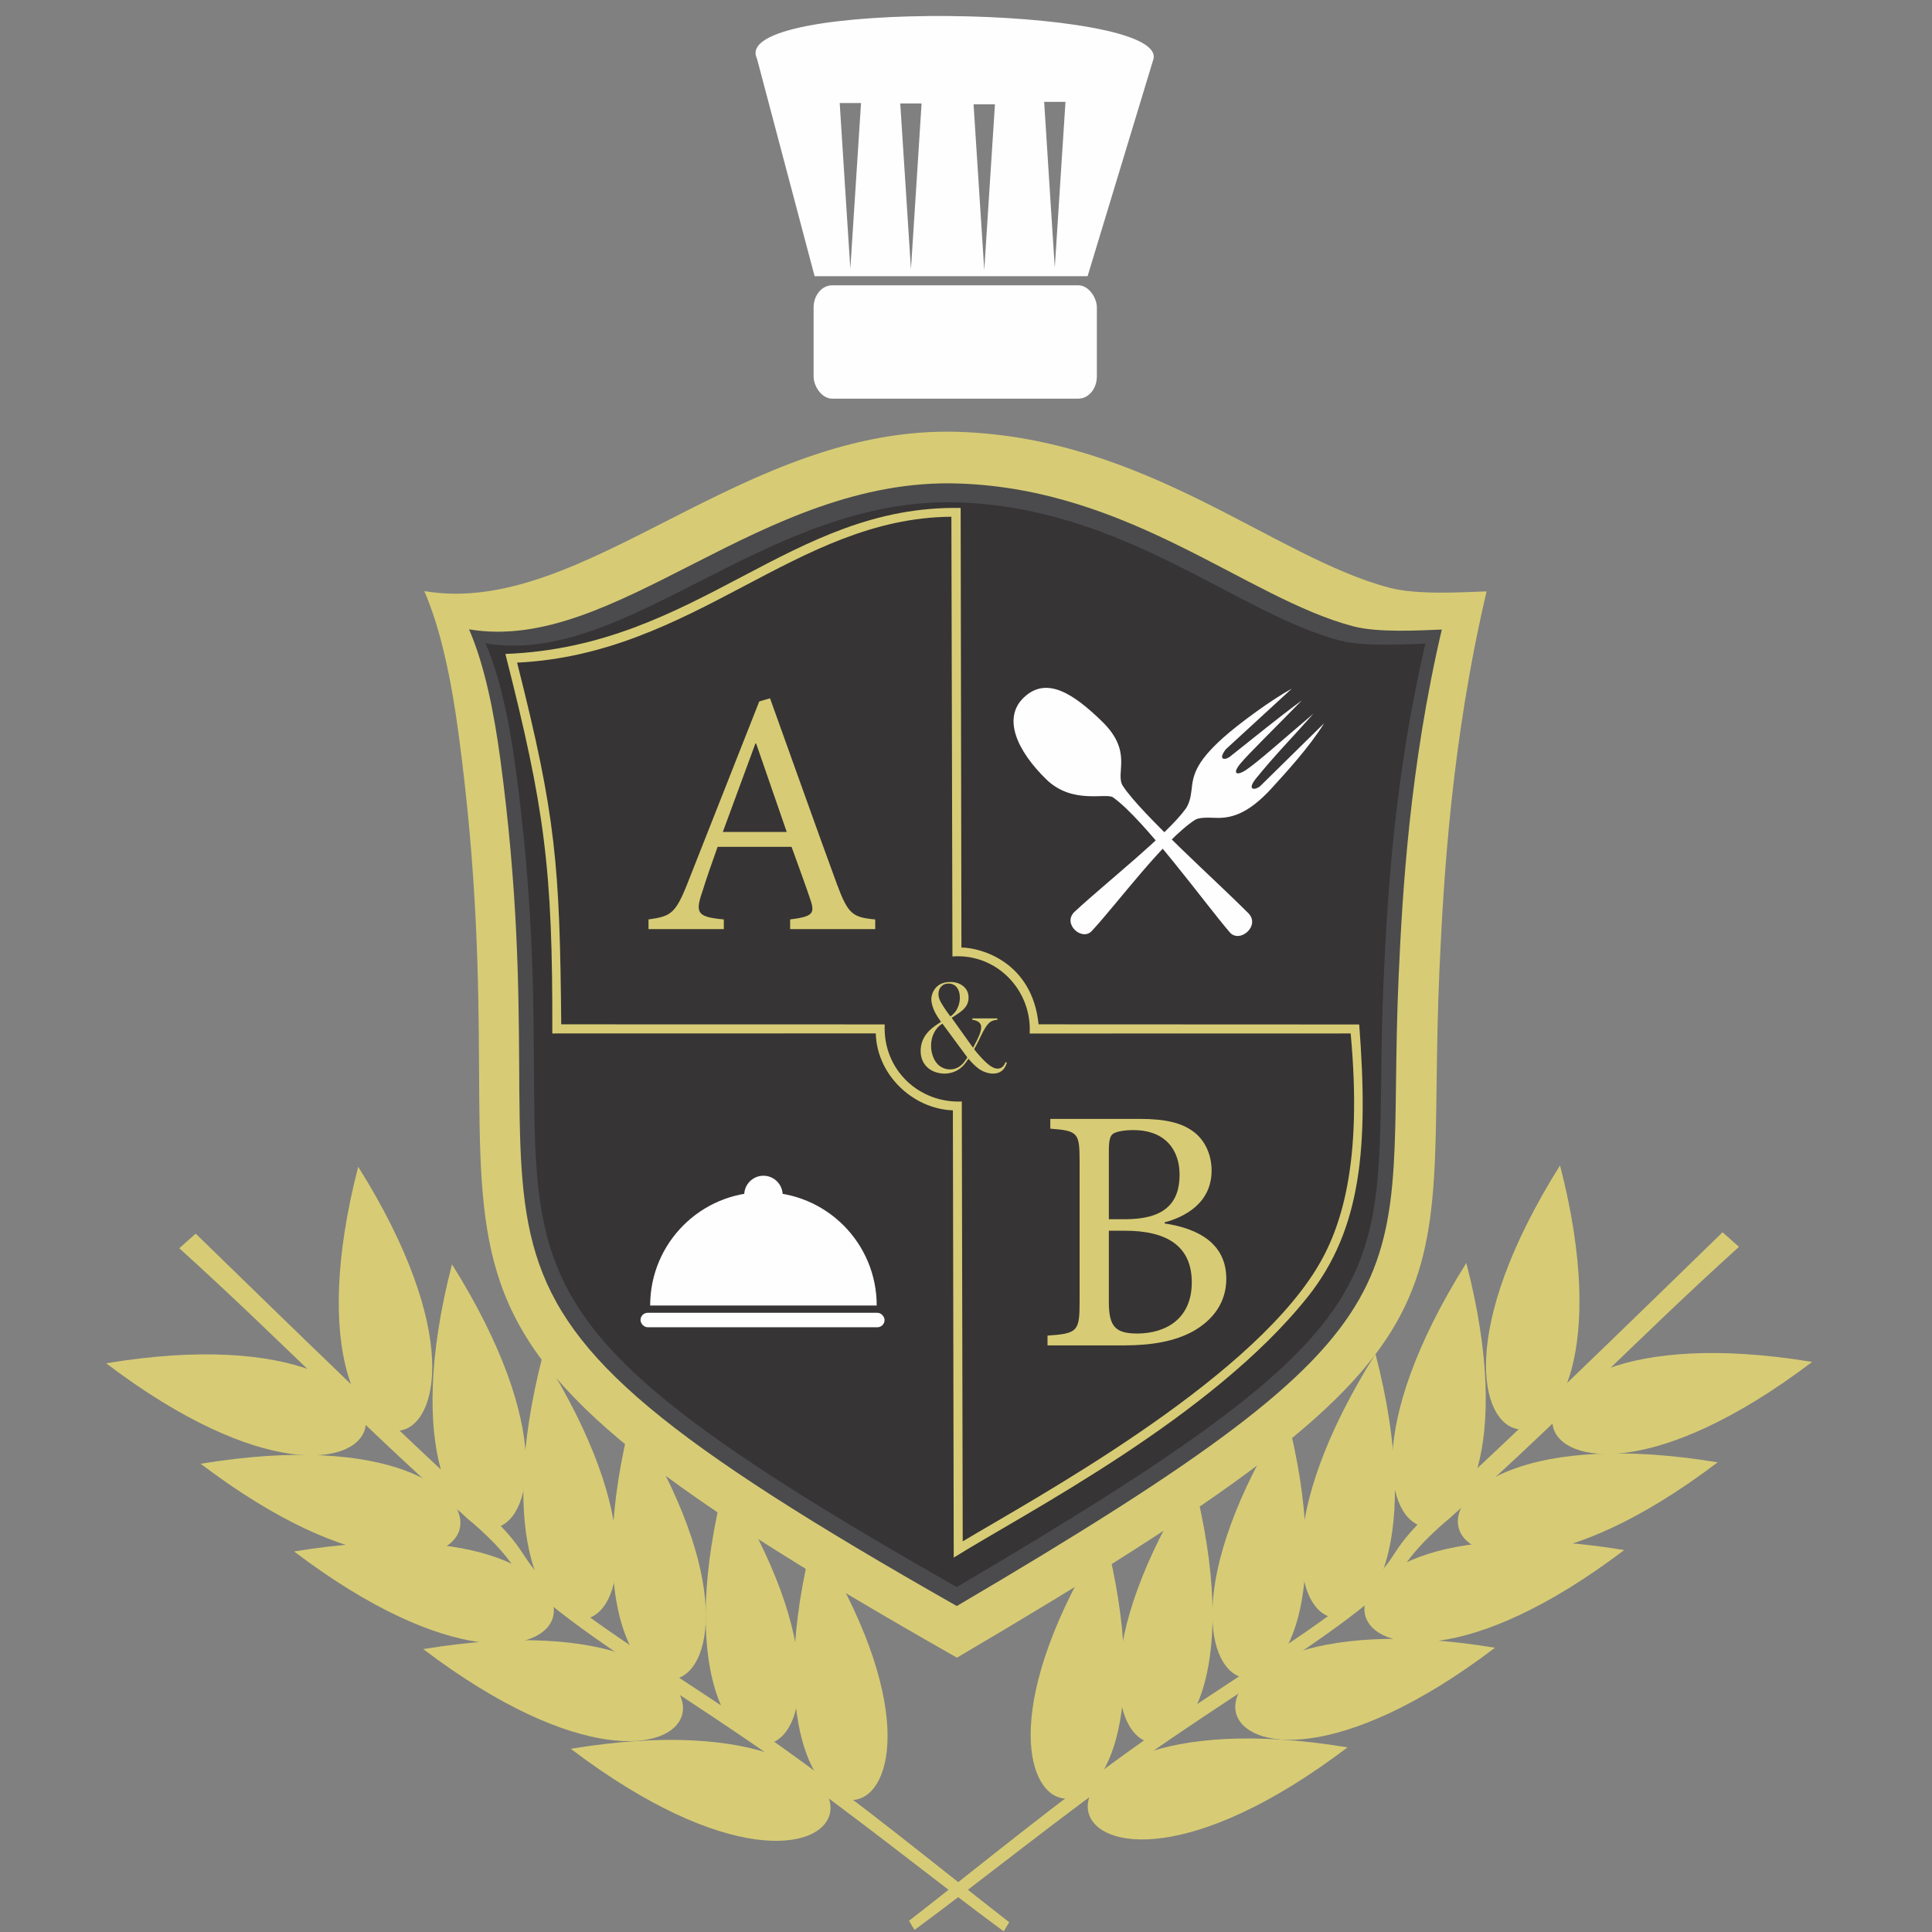 <?xml version="1.0" encoding="UTF-8"?>
<!DOCTYPE svg PUBLIC "-//W3C//DTD SVG 1.1//EN" "http://www.w3.org/Graphics/SVG/1.1/DTD/svg11.dtd">
<!-- Creator: CorelDRAW 2019 (64 Bit) -->
<svg xmlns="http://www.w3.org/2000/svg" xml:space="preserve" width="2.709mm" height="2.709mm" version="1.1" style="shape-rendering:geometricPrecision; text-rendering:geometricPrecision; image-rendering:optimizeQuality; fill-rule:evenodd; clip-rule:evenodd"
viewBox="0 0 270.92 270.92"
 xmlns:xlink="http://www.w3.org/1999/xlink">
 <rect x="0" y="0" width="270.92" height="270.92" fill="#808080" stroke="none"/>
 <defs>
  <style type="text/css">
   <![CDATA[
    .fil4 {fill:#FEFEFE}
    .fil1 {fill:#4B4B4D}
    .fil2 {fill:#373435}
    .fil5 {fill:#D7CC75}
    .fil0 {fill:#D7CC75}
    .fil3 {fill:#D7CC75;fill-rule:nonzero}
   ]]>
  </style>
 </defs>
 <g id="Camada_x0020_1">
  <g id="_2178301723008">
   <path class="fil0" d="M59.5 82.89c22.52,3.79 44.61,-23.34 74.96,-22.33 26.41,0.87 44.11,17.58 60.42,21.87 3.84,1.01 10.12,0.62 13.58,0.5 -4.91,20.96 -6.03,40.09 -6.61,53.09 -2.15,48.2 8.54,51.63 -67.66,96.43 -89.46,-50.79 -59.12,-49.7 -69.91,-129.73 -0.91,-6.77 -2.35,-14.25 -4.78,-19.83z"/>
   <path class="fil1" d="M65.77 88.25c20.62,3.47 40.86,-21.37 68.65,-20.45 24.18,0.8 40.39,16.09 55.33,20.02 3.51,0.93 9.27,0.58 12.43,0.46 -4.49,19.2 -5.52,36.71 -6.05,48.62 -1.97,44.14 7.82,47.29 -61.96,88.31 -81.92,-46.51 -54.14,-45.51 -64.02,-118.8 -0.83,-6.2 -2.15,-13.06 -4.38,-18.16z"/>
   <path class="fil2" d="M68.08 90.21c19.92,3.36 39.47,-20.64 66.33,-19.76 23.36,0.78 39.02,15.56 53.45,19.36 3.4,0.89 8.96,0.55 12.02,0.44 -4.34,18.55 -5.33,35.47 -5.85,46.97 -1.9,42.65 7.56,45.69 -59.86,85.33 -79.16,-44.94 -52.32,-43.97 -61.86,-114.79 -0.81,-5.99 -2.08,-12.61 -4.23,-17.55z"/>
   <path class="fil3" d="M122.73 130.29l0 -1.36c-3.17,-0.29 -3.8,-0.73 -5.36,-4.92 -3.11,-8.47 -6.37,-17.72 -9.39,-26.09l-1.51 0.44 -10.08 25.55c-1.7,4.29 -2.38,4.58 -5.45,5.02l0 1.36 10.56 0 0 -1.36c-3.65,-0.34 -4.08,-0.83 -3.01,-3.9 0.63,-2.04 1.36,-4.09 2.14,-6.28l10.37 0c1.07,2.97 2.04,5.6 2.67,7.5 0.64,1.9 0.2,2.29 -2.87,2.68l0 1.36 11.93 0zm-12.41 -13.63l-8.96 0c1.46,-3.99 3.02,-8.23 4.57,-12.41l0.1 0 4.29 12.41z"/>
   <path class="fil3" d="M163.31 171.41c2.73,-0.73 6.59,-2.64 6.59,-7.28 0,-2.24 -0.97,-4.39 -2.73,-5.57 -1.52,-1.07 -3.67,-1.66 -7.33,-1.66l-12.56 0 0 1.37c3.91,0.29 4.11,0.59 4.11,4.64l0 19.69c0,4.1 -0.3,4.4 -4.5,4.69l0 1.37 10.8 0c3.86,0 7.08,-0.59 9.58,-1.96 2.88,-1.61 4.69,-4.1 4.69,-7.37 0,-4.89 -3.81,-7.04 -8.65,-7.77l0 -0.15zm-7.82 -0.44l0 -9.57c0,-1.62 0.2,-2.15 0.64,-2.45 0.49,-0.29 1.56,-0.48 2.78,-0.48 4.64,0 6.5,2.93 6.5,6.25 0,4.1 -2.25,6.25 -7.62,6.25l-2.3 0zm0 1.61l2.25 0c5.96,0 9.38,2.2 9.38,7.24 0,5.08 -3.57,7.13 -7.57,7.18 -3.13,0 -4.06,-0.93 -4.06,-4.45l0 -9.97z"/>
   <path class="fil3" d="M133.45 142.73l3 4.2c0.43,-0.79 0.72,-1.39 0.89,-1.81 0.17,-0.42 0.25,-0.78 0.25,-1.07 0,-0.58 -0.41,-0.93 -1.25,-1.05l0 -0.19 3.52 0 0 0.19c-0.28,0.02 -0.51,0.07 -0.68,0.14 -0.18,0.07 -0.34,0.17 -0.5,0.32 -0.31,0.28 -0.69,0.89 -1.14,1.83l-0.28 0.58c-0.15,0.32 -0.37,0.74 -0.66,1.26 0.23,0.3 0.5,0.63 0.81,0.97 0.31,0.35 0.59,0.63 0.83,0.85 0.34,0.32 0.64,0.54 0.9,0.68 0.26,0.15 0.51,0.22 0.75,0.22 0.26,0 0.48,-0.07 0.65,-0.22 0.18,-0.14 0.33,-0.37 0.46,-0.69l0.19 0.07c-0.3,1.03 -0.95,1.54 -1.95,1.54 -0.33,0 -0.68,-0.07 -1.04,-0.19 -0.36,-0.13 -0.69,-0.3 -0.99,-0.52 -0.45,-0.34 -0.92,-0.8 -1.4,-1.37 -0.27,0.39 -0.49,0.68 -0.65,0.87 -0.35,0.39 -0.76,0.69 -1.23,0.9 -0.47,0.2 -0.96,0.31 -1.49,0.31 -0.49,0 -0.96,-0.09 -1.42,-0.27 -0.45,-0.18 -0.83,-0.43 -1.11,-0.74 -0.54,-0.57 -0.81,-1.3 -0.81,-2.17 0,-0.86 0.26,-1.65 0.78,-2.35 0.21,-0.28 0.46,-0.54 0.74,-0.78 0.29,-0.25 0.68,-0.53 1.19,-0.85l0.14 -0.1c-0.37,-0.53 -0.64,-0.95 -0.8,-1.26 -0.36,-0.71 -0.55,-1.35 -0.55,-1.91 0,-0.34 0.08,-0.69 0.25,-1.04 0.21,-0.45 0.53,-0.79 0.93,-1.03 0.41,-0.23 0.9,-0.35 1.48,-0.35 0.74,0 1.36,0.21 1.84,0.61 0.48,0.41 0.72,0.93 0.72,1.57 0,0.47 -0.12,0.89 -0.37,1.25 -0.25,0.36 -0.65,0.72 -1.2,1.07 -0.39,0.25 -0.66,0.43 -0.8,0.53zm-1.3 0.81c-0.5,0.3 -0.89,0.73 -1.17,1.28 -0.28,0.55 -0.42,1.16 -0.42,1.83 0,0.47 0.07,0.92 0.22,1.35 0.14,0.43 0.34,0.8 0.59,1.1 0.22,0.27 0.5,0.48 0.82,0.63 0.32,0.15 0.66,0.23 1.02,0.23 0.56,0 1.06,-0.18 1.49,-0.52 0.17,-0.14 0.32,-0.28 0.45,-0.45 0.13,-0.16 0.3,-0.4 0.5,-0.71l-3.5 -4.74zm1.13 -1c0.28,-0.23 0.49,-0.42 0.63,-0.59 0.14,-0.17 0.27,-0.38 0.37,-0.61 0.21,-0.45 0.32,-0.93 0.32,-1.44 0,-0.61 -0.15,-1.08 -0.43,-1.44 -0.29,-0.36 -0.68,-0.54 -1.17,-0.54 -0.42,0 -0.76,0.14 -1.01,0.41 -0.26,0.27 -0.39,0.63 -0.39,1.06 0,0.26 0.05,0.52 0.16,0.78 0.1,0.26 0.3,0.62 0.6,1.07 0.28,0.44 0.59,0.87 0.92,1.3z"/>
   <path class="fil4" d="M154.55 101.18c4.42,4.3 1.74,7.25 2.92,9.05 2.57,3.92 13.05,13.27 17.56,17.8 1.8,1.8 -1.22,4.32 -2.59,2.7 -3.68,-4.31 -11.95,-15.79 -16.37,-18.92 -0.96,-0.68 -5.68,1.05 -9.35,-2.52 -4.08,-3.98 -6.23,-8.62 -3.1,-11.53 3.13,-2.92 6.85,-0.56 10.93,3.42z"/>
   <path class="fil4" d="M171.5 103.47c-4.07,3.64 -4.21,5.47 -4.43,7.44 -0.1,0.93 -0.36,1.88 -0.79,2.48 -2.63,3.67 -11.05,10.25 -15.58,14.45 -1.8,1.67 1.01,4.21 2.4,2.71 3.72,-4.02 10.09,-12.73 14.47,-15.58 0.5,-0.32 1.56,-0.34 2.74,-0.29 2.09,0.1 4.55,-0.33 8.06,-4.2 2.01,-2.21 5.24,-5.72 7.31,-9.06l-8.93 8.78c-0.63,0.59 -1.97,0.75 -0.72,-0.92 2.77,-3.43 5.28,-5.95 8.16,-9.21 -4.44,3.76 -7.76,6.76 -9.48,7.91 -1.37,0.9 -1.93,0.46 -0.75,-0.93 1.21,-1.43 3.94,-4.08 8.6,-8.84 -3.41,2.5 -6.61,5.15 -9.96,7.79 -0.62,0.59 -1.97,0.75 -0.72,-0.92l9.26 -8.51c-2.75,1.5 -7.34,4.83 -9.64,6.9z"/>
   <g>
    <rect class="fil4" x="89.82" y="184.09" width="34.22" height="2.03" rx="1.01" ry="1.01"/>
    <path class="fil4" d="M107.05 167.18c8.78,0 15.89,7.11 15.89,15.89l0 0 -31.77 0 0 0c0,-8.78 7.11,-15.89 15.88,-15.89z"/>
    <path class="fil4" d="M107.05 164.87c1.49,0 2.7,1.21 2.7,2.7l0 0 -5.39 0 0 0c0,-1.49 1.21,-2.7 2.69,-2.7z"/>
   </g>
   <g>
    <g>
     <path class="fil0" d="M114.08 215.38c29.04,46.33 -13.5,52.32 0,0z"/>
     <path class="fil0" d="M80.04 245.23c43.57,33.03 53.31,-8.81 0,0z"/>
     <path class="fil0" d="M101.68 207.58c29.04,46.33 -13.5,52.32 0,0z"/>
     <path class="fil0" d="M59.35 231.25c43.58,33.03 53.31,-8.81 0,0z"/>
     <path class="fil0" d="M88.6 198.49c29.04,46.33 -13.5,52.33 0,0z"/>
     <path class="fil0" d="M41.24 217.56c43.58,33.03 53.31,-8.81 0,0z"/>
     <path class="fil0" d="M76.11 190.05c29.04,46.33 -13.5,52.32 0,0z"/>
     <path class="fil0" d="M28.14 205.26c43.57,33.03 53.31,-8.81 0,0z"/>
     <path class="fil0" d="M63.38 177.29c29.04,46.34 -13.5,52.33 0,0z"/>
     <path class="fil0" d="M50.23 163.61c29.04,46.34 -13.5,52.33 0,0z"/>
     <path class="fil0" d="M14.88 191.17c43.58,33.03 53.31,-8.81 0,0z"/>
    </g>
    <path class="fil0" d="M140.75 270.83c-9.49,-6.97 -20.24,-15.76 -32.55,-24.46 -10.2,-7.21 -22.08,-14.36 -29.73,-20.36 -7.82,-6.14 -4.9,-6.15 -12.45,-12.69 -13.29,-11.49 -26.67,-25.45 -40.88,-38.28l2.3 -2.05c13.74,13.37 27.5,26.81 40.49,38.76 7.37,6.79 4.08,6.67 11.53,12.58 7.37,5.84 19,12.76 29.12,19.92 12.07,8.54 22.82,17.43 32.94,25.3l-0.77 1.28z"/>
   </g>
   <g>
    <g>
     <path class="fil0" d="M154.91 215.18c-29.04,46.34 13.5,52.33 0,0z"/>
     <path class="fil0" d="M188.96 245.03c-43.58,33.04 -53.32,-8.81 0,0z"/>
     <path class="fil0" d="M167.31 207.38c-29.04,46.34 13.5,52.33 0,0z"/>
     <path class="fil0" d="M209.64 231.06c-43.57,33.03 -53.31,-8.81 0,0z"/>
     <path class="fil0" d="M180.39 198.3c-29.04,46.33 13.5,52.32 0,0z"/>
     <path class="fil0" d="M227.76 217.36c-43.58,33.03 -53.32,-8.81 0,0z"/>
     <path class="fil0" d="M192.88 189.85c-29.04,46.34 13.51,52.33 0,0z"/>
     <path class="fil0" d="M240.86 205.06c-43.58,33.04 -53.32,-8.81 0,0z"/>
     <path class="fil0" d="M205.62 177.1c-29.05,46.33 13.5,52.32 0,0z"/>
     <path class="fil0" d="M218.76 163.42c-29.04,46.33 13.5,52.32 0,0z"/>
     <path class="fil0" d="M254.11 190.98c-43.58,33.03 -53.31,-8.81 0,0z"/>
    </g>
    <path class="fil0" d="M128.24 270.63c9.49,-6.96 20.24,-15.75 32.55,-24.45 10.2,-7.21 22.08,-14.36 29.73,-20.37 7.82,-6.13 4.91,-6.15 12.46,-12.68 13.28,-11.5 26.66,-25.46 40.87,-38.29l-2.3 -2.04c-13.73,13.36 -27.5,26.8 -40.48,38.76 -7.38,6.79 -4.09,6.66 -11.54,12.57 -7.36,5.84 -18.99,12.76 -29.12,19.93 -12.07,8.53 -22.82,17.43 -32.94,25.29l0.77 1.28z"/>
   </g>
   <rect class="fil4" x="114.09" y="40.01" width="39.72" height="15.89" rx="2.59" ry="3.11"/>
   <path class="fil4" d="M106.15 8.23c-4.1,-8.45 57.14,-7.5 55.61,0l-9.25 30.5 -38.28 0 -8.08 -30.5zm41.76 29.29l-0.75 -11.62 -0.74 -11.62 1.49 0 1.5 0 -0.75 11.62 -0.75 11.62zm-9.89 0.35l-0.75 -11.62 -0.75 -11.62 1.5 0 1.5 0 -0.75 11.62 -0.75 11.62zm-10.28 -0.12l-0.75 -11.62 -0.75 -11.62 1.5 0 1.49 0 -0.74 11.62 -0.75 11.62zm-8.5 -0.06l-0.75 -11.62 -0.74 -11.62 1.49 0 1.5 0 -0.75 11.62 -0.75 11.62z"/>
   <path class="fil5" d="M133.62 155.7l0.12 62.72c9.78,-6.13 36.08,-19.55 49.62,-36.54 7.63,-9.56 8.53,-21.27 7.24,-38.22l-44.96 -0.02c-0.89,-8.73 -8.04,-10.75 -10.82,-10.77l-0.11 -61.64c-23.96,-0.45 -36.78,19.46 -63.84,20.47 5.49,21.6 6.65,29.97 6.58,53.22l45.36 -0.01c0.15,5.83 5.23,10.6 10.81,10.79zm1.25 -1.24l0.13 61.68c9.96,-5.97 39.48,-21.95 49.53,-38.1 3.57,-5.74 6.56,-14.9 4.87,-33.12l-45.01 0.01c0.33,-6.07 -4.62,-11.26 -10.83,-10.81l-0.15 -61.66c-21.87,0.17 -35.93,19.25 -60.9,20.46 5.48,21.6 5.98,28.43 6.19,50.72l45.36 0.01c-0.29,6.44 4.91,11.08 10.81,10.81z"/>
  </g>
 </g>
</svg>
